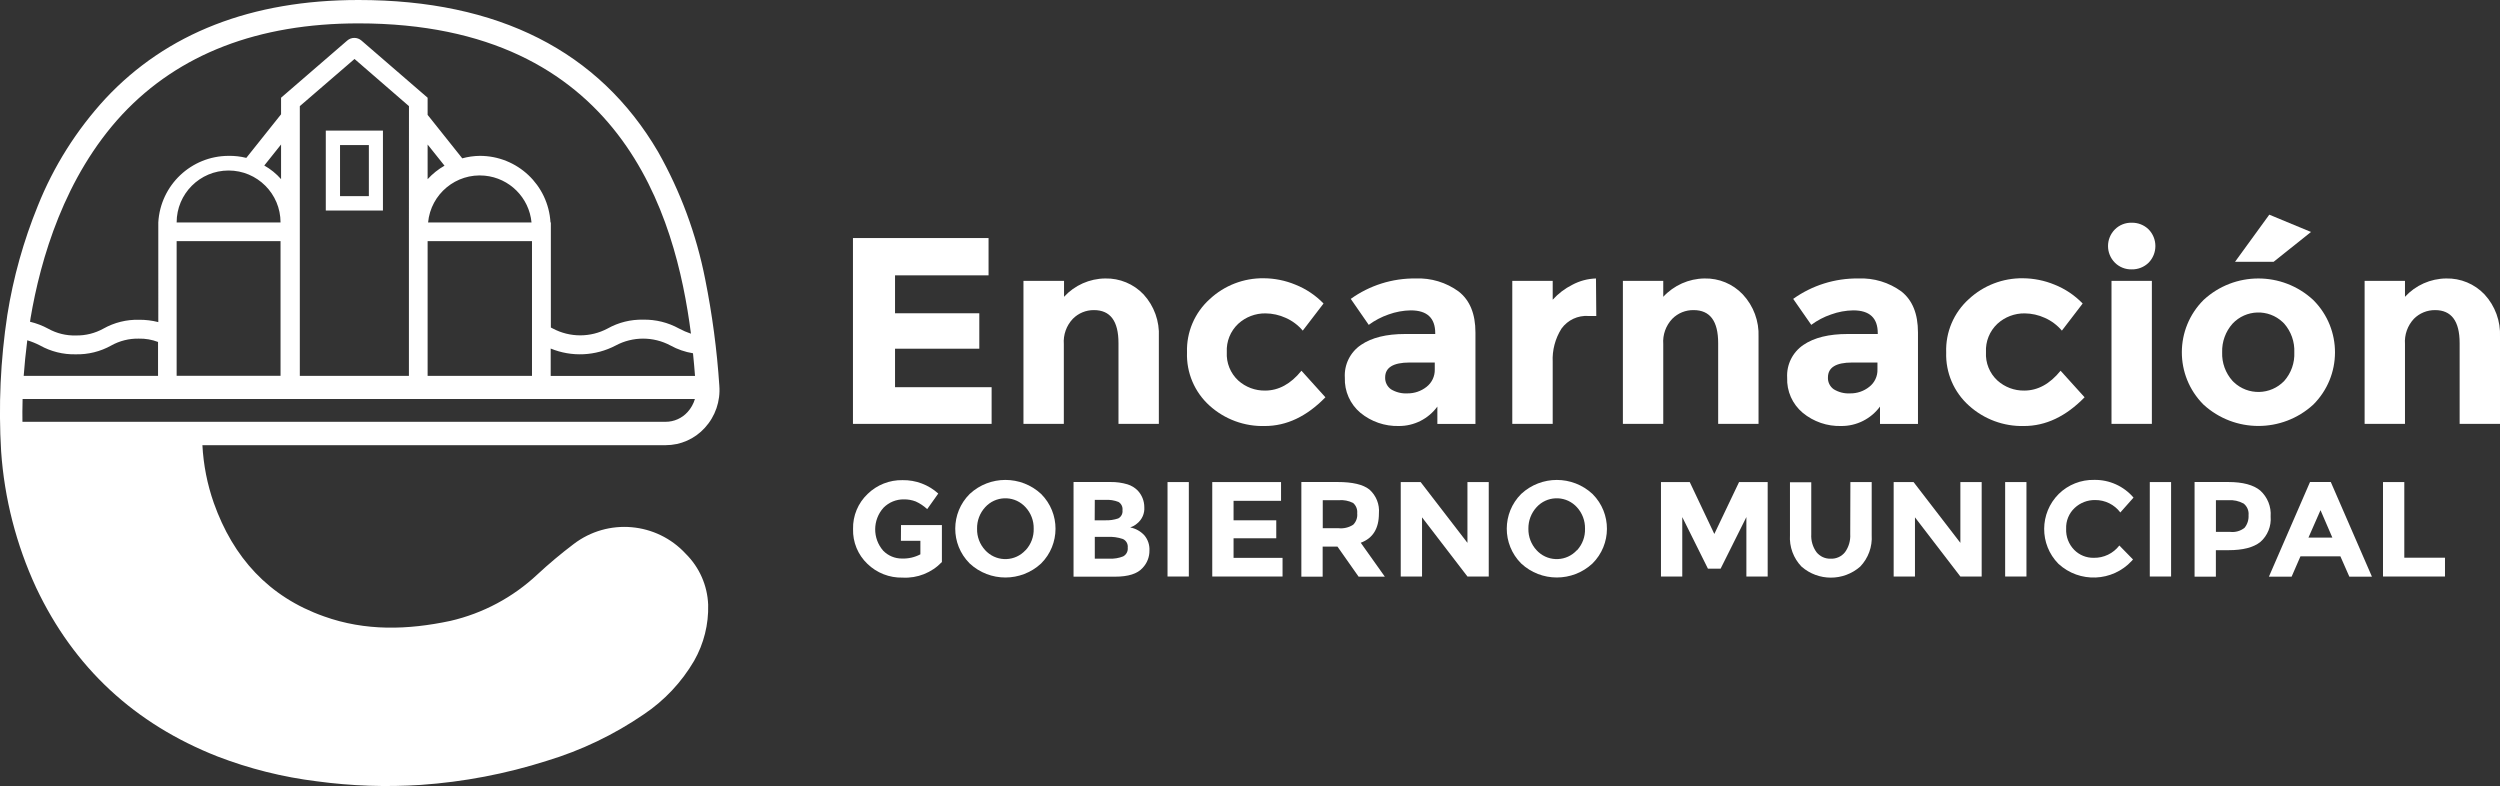 <?xml version="1.0" encoding="utf-8"?>
<!-- Generator: Adobe Illustrator 25.2.3, SVG Export Plug-In . SVG Version: 6.00 Build 0)  -->
<svg version="1.1" id="Layer_1" xmlns="http://www.w3.org/2000/svg" xmlns:xlink="http://www.w3.org/1999/xlink" x="0px" y="0px"
	 viewBox="0 0 481.21 151.3" enable-background="new 0 0 481.21 151.3" xml:space="preserve">
<rect x="0" y="0" width="481.21" height="151.3" fill="#333333" stroke="none"/>
<g id="Capa_2">
	<g id="Capa_1-2">
		<path fill="#FFFFFF" d="M172.28,74.53v-7.41h16.22V60.3h-16.22V53h18v-7.18h-26.1v35.77h26.69v-7.06H172.28z"/>
		<path fill="#FFFFFF" d="M220.12,56.67c-1.916-2.019-4.597-3.134-7.38-3.07c-3.018,0.028-5.889,1.306-7.93,3.53v-3.07H197
			v27.53h7.77V66.23c-0.133-1.796,0.499-3.565,1.74-4.87c1.072-1.083,2.536-1.686,4.06-1.67c3.15,0,4.72,2.11,4.72,6.35
			v15.55h7.77V64.85C223.214,61.84,222.155,58.893,220.12,56.67z"/>
		<path fill="#FFFFFF" d="M250.51,71.36c-2.06,2.55-4.4,3.82-7,3.82c-1.907,0.03-3.754-0.663-5.17-1.94
			c-1.509-1.398-2.316-3.396-2.2-5.45c-0.108-2.058,0.697-4.059,2.2-5.47c1.435-1.311,3.316-2.026,5.26-2
			c1.336,0.014,2.654,0.307,3.87,0.86c1.269,0.559,2.394,1.401,3.29,2.46l4-5.22c-1.528-1.581-3.376-2.818-5.42-3.63
			c-1.931-0.801-3.999-1.219-6.09-1.23c-3.846-0.054-7.564,1.379-10.38,4c-2.91,2.606-4.517,6.366-4.39,10.27
			c-0.14,3.885,1.445,7.634,4.33,10.24c2.91,2.634,6.726,4.043,10.65,3.93c4.187,0,8.073-1.843,11.66-5.53L250.51,71.36
			z"/>
		<path fill="#FFFFFF" d="M280.77,56.11c-2.4-1.751-5.322-2.636-8.29-2.51c-4.472-0.052-8.845,1.324-12.48,3.93l3.46,5
			c1.162-0.854,2.447-1.528,3.81-2c1.37-0.497,2.813-0.764,4.27-0.79c3.15,0,4.72,1.46,4.72,4.4v0.15h-5.8
			c-3.6,0-6.42,0.69-8.49,2.1c-2.082,1.403-3.265,3.804-3.11,6.31c-0.096,2.595,1.011,5.09,3,6.76
			c2.078,1.707,4.702,2.609,7.39,2.54c2.931,0.018,5.691-1.374,7.42-3.74v3.34H284V64C284,60.41,282.92,57.79,280.77,56.11z
			 M276.17,71.11c0.036,1.309-0.555,2.557-1.59,3.36c-1.04,0.819-2.327,1.26-3.65,1.25
			c-1.119,0.067-2.232-0.209-3.19-0.79c-0.733-0.524-1.153-1.38-1.12-2.28c0-1.907,1.56-2.863,4.68-2.87h4.87V71.11z"/>
		<path fill="#FFFFFF" d="M307.2,53.6c-1.602,0.048-3.17,0.469-4.58,1.23c-1.417,0.713-2.688,1.683-3.75,2.86v-3.63h-7.78
			v27.53h7.78V69.67c-0.11-2.267,0.483-4.513,1.7-6.43c1.194-1.645,3.152-2.56,5.18-2.42h1.51L307.2,53.6z"/>
		<path fill="#FFFFFF" d="M335.46,56.67c-1.913-2.023-4.596-3.139-7.38-3.07c-3.015,0.04-5.882,1.316-7.93,3.53v-3.07h-7.77
			v27.53h7.77V66.23c-0.133-1.796,0.499-3.565,1.74-4.87c1.085-1.094,2.57-1.697,4.11-1.67c3.15,0,4.72,2.11,4.72,6.35v15.55
			h7.77V64.85C338.62,61.827,337.528,58.879,335.46,56.67z"/>
		<path fill="#FFFFFF" d="M366,56.11c-2.4-1.751-5.322-2.636-8.29-2.51c-4.495-0.059-8.892,1.318-12.55,3.93l3.48,5
			c1.157-0.862,2.443-1.537,3.81-2c1.369-0.5,2.812-0.767,4.27-0.79c3.15,0,4.72,1.46,4.72,4.4v0.15h-5.8
			c-3.6,0-6.44,0.69-8.51,2.1c-2.083,1.404-3.273,3.802-3.13,6.31c-0.102,2.597,1.006,5.094,3,6.76
			c2.086,1.72,4.727,2.623,7.43,2.54c2.935,0.015,5.701-1.375,7.44-3.74v3.34h7.31V64C369.18,60.41,368.12,57.79,366,56.11
			z M361.38,71.11c0.044,1.311-0.548,2.563-1.59,3.36c-1.036,0.825-2.326,1.266-3.65,1.25
			c-1.113,0.067-2.219-0.209-3.17-0.79c-0.74-0.517-1.163-1.378-1.12-2.28c0-1.91,1.54-2.87,4.66-2.87h4.87V71.11z"/>
		<path fill="#FFFFFF" d="M396.63,71.36c-2.07,2.55-4.39,3.82-7,3.82c-1.903,0.029-3.747-0.664-5.16-1.94
			c-1.513-1.395-2.32-3.396-2.2-5.45c-0.108-2.058,0.697-4.059,2.2-5.47c1.435-1.311,3.316-2.026,5.26-2
			c1.333,0.014,2.647,0.307,3.86,0.86c1.268,0.562,2.392,1.403,3.29,2.46l4-5.22c-1.527-1.579-3.37-2.816-5.41-3.63
			c-1.932-0.797-4-1.215-6.09-1.23c-3.852-0.051-7.575,1.381-10.4,4c-2.905,2.608-4.505,6.369-4.37,10.27
			c-0.128,3.898,1.48,7.653,4.39,10.25c2.896,2.617,6.688,4.021,10.59,3.92c4.18,0,8.067-1.843,11.66-5.53L396.63,71.36z"
			/>
		<path fill="#FFFFFF" d="M413.57,44.15c-0.867-0.846-2.039-1.307-3.25-1.28c-1.206-0.033-2.374,0.429-3.23,1.28
			c-1.773,1.773-1.773,4.647,0,6.42c0.856,0.851,2.024,1.313,3.23,1.28c1.211,0.027,2.383-0.434,3.25-1.28
			C415.315,48.786,415.315,45.934,413.57,44.15z M406.43,54.06v27.53h7.77V54.06H406.43z"/>
		<path fill="#FFFFFF" d="M445.25,57.73c-5.952-5.505-15.138-5.505-21.09,0c-5.57,5.545-5.59,14.554-0.046,20.124
			c0.015,0.015,0.03,0.031,0.046,0.046c5.973,5.453,15.117,5.453,21.09,0c5.57-5.529,5.603-14.526,0.074-20.096
			C445.3,57.779,445.275,57.755,445.25,57.73z M439.68,73.32c-2.625,2.748-6.98,2.847-9.727,0.223
			c-0.076-0.072-0.15-0.147-0.223-0.223c-1.353-1.502-2.07-3.47-2-5.49c-0.067-2.031,0.649-4.011,2-5.53
			c2.584-2.748,6.907-2.88,9.655-0.295c0.102,0.095,0.2,0.194,0.295,0.295c1.329,1.528,2.023,3.507,1.94,5.53
			C441.707,69.842,441.012,71.81,439.68,73.32z M436.8,41.32l-6.59,9.07h7.43l7.19-5.74L436.8,41.32z"/>
		<path fill="#FFFFFF" d="M478.23,56.67c-1.916-2.019-4.597-3.134-7.38-3.07c-3.018,0.028-5.889,1.306-7.93,3.53v-3.07h-7.77
			v27.53h7.77V66.23c-0.13-1.792,0.493-3.557,1.72-4.87c1.08-1.083,2.551-1.685,4.08-1.67c3.13,0,4.72,2.11,4.72,6.35v15.55
			h7.77V64.85C481.349,61.835,480.276,58.889,478.23,56.67z"/>
		<path fill="#FFFFFF" d="M200.39,95.07c-3.873-3.589-9.857-3.589-13.73,0c-3.7,3.673-3.723,9.65-0.05,13.35
			c0.017,0.017,0.033,0.033,0.05,0.05c3.873,3.589,9.857,3.589,13.73,0c3.7-3.688,3.71-9.678,0.022-13.378
			C200.404,95.084,200.397,95.077,200.39,95.07z M197.39,105.91c-1.956,2.14-5.277,2.289-7.417,0.333
			c-0.116-0.106-0.227-0.217-0.333-0.333c-1.046-1.121-1.609-2.608-1.57-4.14c-0.033-1.534,0.529-3.022,1.57-4.15
			c1.956-2.14,5.277-2.289,7.417-0.333c0.116,0.106,0.227,0.217,0.333,0.333c1.048,1.124,1.615,2.614,1.58,4.15
			c0.045,1.532-0.515,3.019-1.56,4.14H197.39z"/>
		<path fill="#FFFFFF" d="M220.28,103.05c-0.723-0.789-1.68-1.325-2.73-1.53l0.66-0.29c0.237-0.127,0.459-0.282,0.66-0.46
			c0.961-0.76,1.482-1.948,1.39-3.17c-0.005-1.178-0.455-2.31-1.26-3.17c-0.555-0.564-1.243-0.98-2-1.21
			c-1.042-0.306-2.124-0.455-3.21-0.44h-7.15V111h8c2.52,0,4.29-0.55,5.3-1.69c0.859-0.906,1.329-2.112,1.31-3.36
			C221.302,104.896,220.955,103.861,220.28,103.05z M210.73,96.22h2c0.876-0.06,1.754,0.077,2.57,0.4
			c0.548,0.335,0.847,0.963,0.76,1.6c0.082,0.643-0.245,1.27-0.82,1.57c-0.814,0.274-1.672,0.396-2.53,0.36h-2
			L210.73,96.22z M216.18,107.1c-0.841,0.335-1.746,0.482-2.65,0.43h-2.8v-4.19h2.41c1.017-0.057,2.036,0.082,3,0.41
			c0.64,0.295,1.016,0.97,0.93,1.67C217.149,106.11,216.796,106.778,216.18,107.1z"/>
		<rect x="224.73" y="92.79" fill="#FFFFFF" width="4.1" height="18.18"/>
		<polygon fill="#FFFFFF" points="237.44,103.61 245.66,103.61 245.66,100.15 237.44,100.15 237.44,96.4 246.58,96.4 246.58,92.79 
			233.34,92.79 233.34,110.97 246.87,110.97 246.87,107.38 237.44,107.38 		"/>
		<path fill="#FFFFFF" d="M261.92,104.47c2.34-0.86,3.5-2.74,3.5-5.64c0.156-1.742-0.527-3.454-1.84-4.61
			c-1.207-0.96-3.237-1.44-6.09-1.44h-7V111h4.1v-5.79h2.85l4.07,5.79h5.05L261.92,104.47z M260.47,101
			c-0.847,0.548-1.858,0.785-2.86,0.67h-3v-5.39h3.08c0.951-0.083,1.907,0.101,2.76,0.53c0.575,0.497,0.87,1.244,0.79,2
			C261.328,99.619,261.045,100.424,260.47,101z"/>
		<polygon fill="#FFFFFF" points="282.46,104.49 273.45,92.79 269.62,92.79 269.62,110.97 273.72,110.97 273.72,99.58 
			282.46,110.97 286.56,110.97 286.56,92.79 282.46,92.79 		"/>
		<path fill="#FFFFFF" d="M306.52,95.07c-3.866-3.586-9.844-3.586-13.71,0c-3.7,3.688-3.71,9.678-0.021,13.378
			c0.007,0.007,0.014,0.014,0.021,0.022c3.866,3.586,9.844,3.586,13.71,0c3.7-3.673,3.723-9.65,0.05-13.35
			C306.553,95.103,306.537,95.087,306.52,95.07z M303.52,105.91c-1.956,2.14-5.277,2.289-7.417,0.333
			c-0.116-0.106-0.227-0.217-0.333-0.333c-1.044-1.123-1.61-2.607-1.58-4.14c-0.024-1.534,0.542-3.02,1.58-4.15
			c1.956-2.14,5.277-2.289,7.417-0.333c0.116,0.106,0.227,0.217,0.333,0.333c1.041,1.128,1.603,2.616,1.57,4.15
			c0.05,1.527-0.499,3.013-1.53,4.14H303.52z"/>
		<polygon fill="#FFFFFF" points="329.98,102.78 325.25,92.79 319.71,92.79 319.71,110.97 323.81,110.97 323.81,99.53 
			328.75,109.46 331.19,109.46 336.15,99.53 336.15,110.97 340.25,110.97 340.25,92.79 334.74,92.79 		"/>
		<path fill="#FFFFFF" d="M356.14,102.83c0.073,1.231-0.281,2.449-1,3.45c-0.66,0.833-1.678,1.301-2.74,1.26
			c-1.068,0.043-2.093-0.425-2.76-1.26c-0.72-1.001-1.073-2.219-1-3.45v-10h-4.1V103
			c-0.144,2.242,0.662,4.441,2.22,6.06c3.233,2.835,8.067,2.835,11.3,0c1.557-1.623,2.359-3.826,2.21-6.07v-10.2h-4.1
			L356.14,102.83z"/>
		<polygon fill="#FFFFFF" points="377.34,104.49 368.33,92.79 364.5,92.79 364.5,110.97 368.6,110.97 368.6,99.58 377.34,110.97 
			381.44,110.97 381.44,92.79 377.34,92.79 		"/>
		<rect x="385.96" y="92.79" fill="#FFFFFF" width="4.1" height="18.18"/>
		<path fill="#FFFFFF" d="M403.29,96.25c1.901-0.015,3.696,0.872,4.84,2.39l2.54-2.86c-1.886-2.206-4.658-3.457-7.56-3.41
			c-2.552-0.056-5.018,0.922-6.84,2.71c-3.708,3.703-3.735,9.704-0.06,13.44c4.06,3.744,10.387,3.488,14.131-0.572
			c0.078-0.085,0.154-0.17,0.229-0.258l-2.63-2.69c-1.175,1.532-3.01,2.412-4.94,2.37
			c-1.407,0.026-2.763-0.527-3.75-1.53c-1.059-1.083-1.62-2.557-1.55-4.07c-0.061-1.508,0.538-2.969,1.64-4
			C400.409,96.77,401.826,96.225,403.29,96.25z"/>
		<rect x="413.8" y="92.79" fill="#FFFFFF" width="4.1" height="18.18"/>
		<path fill="#FFFFFF" d="M435.06,94.42c-1.29-1.08-3.34-1.64-6.16-1.64h-6.48V111h4.1v-5.1H429c2.71,0,4.74-0.52,6.06-1.56
			c1.415-1.23,2.157-3.062,2-4.93C437.199,97.527,436.461,95.686,435.06,94.42z M432.06,101.58
			c-0.785,0.63-1.79,0.919-2.79,0.8h-2.74v-6.1h2.34c1.042-0.079,2.084,0.147,3,0.65
			c0.675,0.542,1.029,1.389,0.94,2.25c0.056,0.867-0.215,1.723-0.76,2.4H432.06z"/>
		<path fill="#FFFFFF" d="M448.64,92.78h-4L436.73,111h4.37l1.7-3.91h7.69l1.72,3.91h4.35L448.64,92.78z M444.34,103.48l2.32-5.28
			l2.28,5.28H444.34z"/>
		<polygon fill="#FFFFFF" points="462.79,107.35 462.79,92.79 458.69,92.79 458.69,110.97 470.62,110.97 470.62,107.35 		"/>
		<path fill="#FFFFFF" d="M173.41,104.09h3.75v2.61c-1.093,0.574-2.316,0.854-3.55,0.81c-1.359,0.008-2.662-0.537-3.61-1.51
			c-2.076-2.374-2.051-5.926,0.06-8.27c1.039-1.052,2.462-1.633,3.94-1.61c0.768-0.009,1.532,0.127,2.25,0.4
			c0.816,0.368,1.566,0.868,2.22,1.48l2.13-3c-1.88-1.7-4.336-2.622-6.87-2.58c-2.509-0.049-4.933,0.909-6.73,2.66
			c-1.846,1.753-2.863,4.205-2.8,6.75c-0.072,2.519,0.928,4.95,2.75,6.69c1.812,1.765,4.261,2.724,6.79,2.66
			c2.838,0.159,5.603-0.939,7.56-3v-7.11h-7.87L173.41,104.09z"/>
		<path fill="#FFFFFF" d="M110.42,104.72c-2.43,1.839-4.766,3.798-7,5.87c-4.69,4.395-10.458,7.472-16.72,8.92
			c-8.21,1.75-16.36,2-24.35-0.87c-10.64-3.76-17.47-11.33-21.2-21.84c-1.254-3.58-1.992-7.321-2.19-11.11h89.18
			c2.864,0.001,5.596-1.209,7.52-3.33c2.025-2.202,3.04-5.148,2.8-8.13c-0.457-6.879-1.365-13.72-2.72-20.48
			c-1.688-8.602-4.747-16.878-9.06-24.51C115.31,9.82,95.89,0,69,0C48.44,0,32.06,6.38,20.28,19
			c-5.551,6.026-9.957,13.013-13,20.62c-2.753,6.753-4.723,13.799-5.87,21c-1.322,8.697-1.721,17.509-1.19,26.29
			c0.631,9.059,2.908,17.928,6.72,26.17c7.31,15.48,19,26.25,34.91,32.52c6.163,2.374,12.595,3.983,19.15,4.79
			c6.627,0.897,13.327,1.128,20,0.69c8.236-0.569,16.374-2.123,24.24-4.63c6.642-2.005,12.936-5.02,18.66-8.94
			c3.978-2.659,7.298-6.188,9.71-10.32c1.87-3.285,2.804-7.021,2.7-10.8c-0.143-3.692-1.684-7.191-4.31-9.79
			C126.371,100.495,117.02,99.681,110.42,104.72z M82.31,27.82l3.25,4.07c-1.212,0.693-2.308,1.57-3.25,2.6V27.82z
			 M82.31,67.31L82.31,67.31v-3.93l0,0V46.42h20.09v25.93H82.31V67.31z M82.4,42.82c0.523-5.498,5.405-9.531,10.903-9.007
			c4.774,0.454,8.553,4.234,9.007,9.007H82.4z M78.71,42.82v29.53h-21v-5.16l0,0v-4l0,0V20.43l10.53-9.08l10.48,9.08
			L78.71,42.82z M54.1,34.48c-0.922-1.048-2.014-1.934-3.23-2.62l3.23-4.05V34.48z M54,42.82H34c0-5.523,4.477-10,10-10
			S54,37.297,54,42.82z M54,46.42v15.46l0,0v3.71l0,0v6.75H34V46.42H54z M106,67.09c4.055,1.665,8.639,1.449,12.52-0.59
			c3.289-1.76,7.241-1.76,10.53,0c1.35,0.745,2.818,1.252,4.34,1.5c0.16,1.56,0.29,3,0.39,4.36H106V67.09z M5.88,61.24
			C7.79,49.94,12.39,34,23.56,22C34.46,10.37,49.73,4.5,69,4.5c50.6,0,61.05,36.92,64,59.73c-0.797-0.267-1.57-0.601-2.31-1
			c-2.105-1.159-4.477-1.746-6.88-1.7c-2.394-0.057-4.76,0.53-6.85,1.7c-3.3,1.76-7.26,1.76-10.56,0
			c-0.115-0.079-0.239-0.143-0.37-0.19V43.63l0,0c0,0,0-0.05,0-0.07v-0.74h-0.07c-0.419-7.206-6.391-12.832-13.61-12.82
			c-1.156,0.014-2.306,0.179-3.42,0.49h0.06l-6.68-8.38v-3.3l-12.73-11c-0.788-0.688-1.962-0.688-2.75,0l-12.73,11V22
			l-6.69,8.39l0,0C46.295,30.111,45.149,29.98,44,30c-7.194,0.015-13.127,5.638-13.53,12.82l0,0V62
			c-1.212-0.309-2.459-0.46-3.71-0.45c-2.395-0.06-4.761,0.528-6.85,1.7c-1.619,0.9-3.448,1.356-5.3,1.32
			c-1.854,0.055-3.688-0.391-5.31-1.29c-1.109-0.602-2.293-1.055-3.52-1.35C5.796,61.698,5.83,61.467,5.88,61.24z
			 M5.25,65.5c0.849,0.257,1.672,0.592,2.46,1c2.091,1.167,4.456,1.754,6.85,1.7c2.398,0.058,4.767-0.529,6.86-1.7
			c1.615-0.901,3.441-1.356,5.29-1.32c1.266-0.029,2.526,0.189,3.71,0.64v6.53H4.56C4.72,70.26,4.93,68,5.25,65.5z
			 M4.35,76.8h129.41c-0.275,0.932-0.757,1.79-1.41,2.51c-1.081,1.197-2.618,1.88-4.23,1.88H4.32
			C4.3,80.11,4.3,78.6,4.35,76.8z"/>
		<path fill="#FFFFFF" d="M62.71,40.53h11V25.14h-11V40.53z M65.45,27.92H71v9.83h-5.55V27.92z"/>
	</g>
</g>
</svg>
